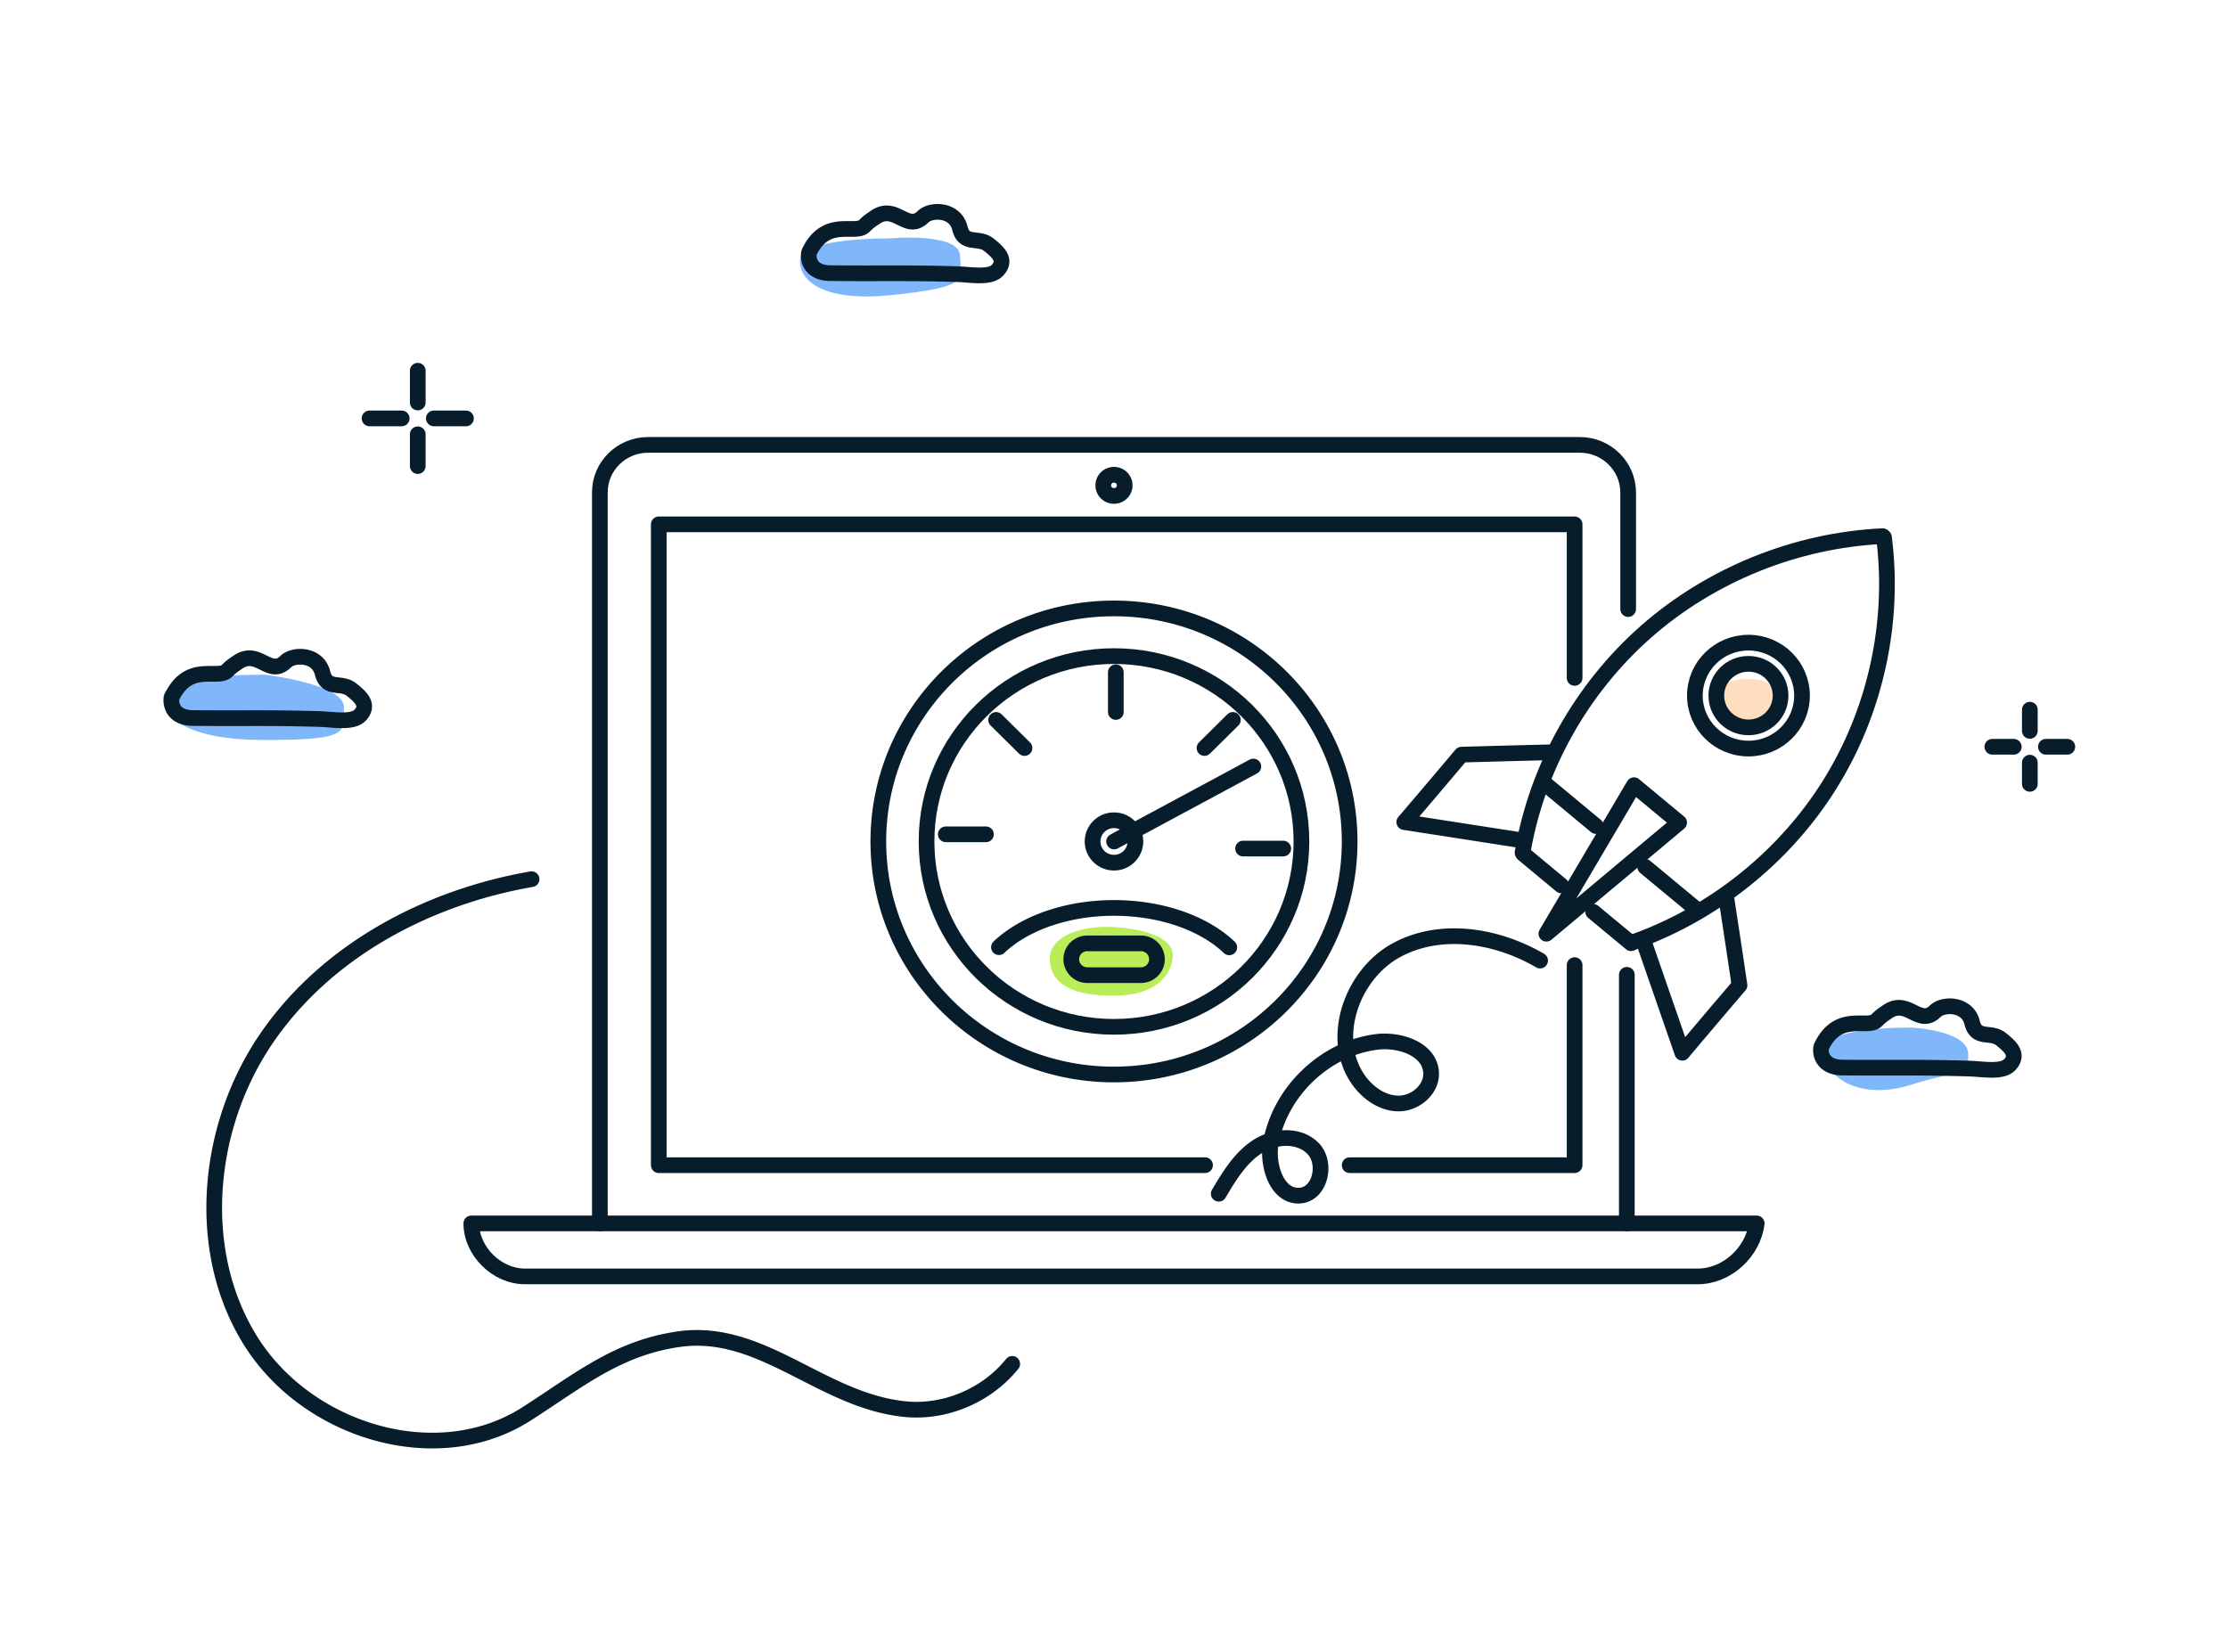 <svg width="213" height="158" fill="none" xmlns="http://www.w3.org/2000/svg"><g clip-path="url(#clip0)"><path d="M106.856 95.197c5.008-.151 5.221-3.445 5.221-3.445s.983-2.542-5.221-3.081c-3.599-.313-6.499.944-6.499 2.968 0 2.025 1.567 3.707 6.499 3.558z" fill="#BBED58"/><path d="M169.546 66.53c-.058-1.396-1.216-1.66-2.629-1.602-1.413.058-2.545.414-2.487 1.811.058 1.397 1.25 2.483 2.663 2.426 1.413-.058 2.511-1.237 2.453-2.634z" fill="#FFDDBF"/><path opacity=".5" d="M15.629 66.606c.173-2.27 9.735-2.088 9.735-2.088s7.695.904 7.522 3.174c-.173 2.27 1.018 3.105-7.997 3.06-6.325-.033-9.433-1.876-9.26-4.146zM76.47 24.971c-.049-2.276 8.453-2.173 8.453-2.173s6.808-.625 6.857 1.65c.049 2.277 1.174 2.998-6.78 3.79-5.578.555-8.482-.99-8.53-3.267zm97.795 75.455c-.048-2.276 8.454-2.173 8.454-2.173s5.4.248 5.449 2.524c.049 2.276-1.024 1.519-5.371 2.916-5.333 1.713-8.483-.99-8.532-3.267z" fill="#0070F6"/><path d="M155.527 93.21v23.771m-98.179.001v-69.91c0-2.517 2.084-4.533 4.608-4.533h89.091c2.524 0 4.608 2.036 4.608 4.558v11.141" stroke="#071D2B" stroke-width="1.5" stroke-miterlimit="10" stroke-linecap="round" stroke-linejoin="round"/><path d="M150.536 92.283v19.128h-21.505m21.505-46.59V50.136H62.981v61.275h52.225m-70.147 5.57h122.884c-.343 2.75-2.852 5.065-5.632 5.065H50.179c-2.668.005-5.12-2.401-5.12-5.065zm102.464-42.194l5.054 4.198m-.27 8.199l3.62 3.003m-10.292-8.537l3.62 3.007m8.028-1.767l5.095 4.223m4.776-17.562c1.697 0 3.072-1.36 3.072-3.038 0-1.678-1.375-3.039-3.072-3.039s-3.072 1.36-3.072 3.039c0 1.678 1.375 3.038 3.072 3.038z" stroke="#071D2B" stroke-width="1.5" stroke-miterlimit="10" stroke-linecap="round" stroke-linejoin="round"/><path d="M167.153 71.577c2.828 0 5.121-2.268 5.121-5.064 0-2.797-2.293-5.065-5.121-5.065-2.827 0-5.12 2.268-5.12 5.065 0 2.796 2.293 5.064 5.12 5.064zm-10.94 3.499l4.316 3.58-12.693 10.625 8.377-14.205z" stroke="#071D2B" stroke-width="1.5" stroke-miterlimit="10" stroke-linecap="round" stroke-linejoin="round"/><path d="M179.98 51.265c-8.29.395-16.405 3.676-22.606 9.125-6.201 5.454-10.445 13.04-11.817 21.133" stroke="#071D2B" stroke-width="1.5" stroke-miterlimit="10" stroke-linecap="round" stroke-linejoin="round"/><path d="M148.532 71.926c-2.949.071-5.898.147-8.812.233a1304.502 1304.502 0 01-5.468 6.447l11.449 1.777m34.408-29.012c1.045 8.143-.809 16.615-5.161 23.604-4.352 6.988-11.172 12.437-18.991 15.177" stroke="#071D2B" stroke-width="1.5" stroke-miterlimit="10" stroke-linecap="round" stroke-linejoin="round"/><path d="M164.998 85.59c.441 2.886.881 5.767 1.301 8.623a1173.627 1173.627 0 00-5.469 6.447l-3.758-10.842M106.5 102.741c12.442 0 22.528-9.976 22.528-22.282S118.942 58.177 106.5 58.177c-12.443 0-22.53 9.976-22.53 22.282s10.087 22.282 22.53 22.282z" stroke="#071D2B" stroke-width="1.5" stroke-miterlimit="10" stroke-linecap="round" stroke-linejoin="round"/><path d="M106.499 98.183c9.897 0 17.92-7.935 17.92-17.724 0-9.789-8.023-17.724-17.92-17.724-9.897 0-17.92 7.935-17.92 17.724 0 9.789 8.023 17.724 17.92 17.724zm.175-33.903v3.797M90.418 79.775h3.84m24.582 1.363h3.84m-27.45-12.3l2.716 2.686m19.919-2.688l-2.715 2.686" stroke="#071D2B" stroke-width="1.5" stroke-miterlimit="10" stroke-linecap="round" stroke-linejoin="round"/><path d="M106.499 82.485a2.037 2.037 0 002.048-2.026 2.037 2.037 0 00-2.048-2.026 2.037 2.037 0 00-2.048 2.026c0 1.119.917 2.026 2.048 2.026zm13.323-9.192L106.51 80.46M95.502 90.567c2.391-2.264 6.426-3.752 10.998-3.752 4.588 0 8.628 1.493 11.019 3.767" stroke="#071D2B" stroke-width="1.5" stroke-miterlimit="10" stroke-linecap="round" stroke-linejoin="round"/><path d="M102.414 91.722c0-.841.686-1.52 1.536-1.52h5.12c.85 0 1.536.679 1.536 1.52 0 .84-.686 1.519-1.536 1.519h-5.12a1.53 1.53 0 01-1.536-1.52zm4.085-44.302c.565 0 1.024-.453 1.024-1.012 0-.56-.459-1.013-1.024-1.013-.566 0-1.024.454-1.024 1.013 0 .56.458 1.013 1.024 1.013zm40.738 44.428c-4.173-2.43-9.565-3.296-13.794-.962-4.229 2.335-6.375 8.467-3.543 12.407.911 1.266 2.34 2.254 3.891 2.218 1.546-.035 3.083-1.342 3.026-2.907-.082-2.263-2.954-3.25-5.171-2.982-4.926.602-9.237 4.694-10.148 9.627-.41 2.228.629 5.307 2.852 5.064 1.914-.208 2.529-3.165 1.152-4.528-1.373-1.362-3.728-1.18-5.341-.111s-2.652 2.795-3.645 4.467M50.818 84.065c-9.924 1.723-19.576 6.806-25.332 15.212-5.756 8.405-6.93 20.323-1.507 28.961 5.423 8.638 17.817 12.416 26.342 6.967 5.023-3.213 8.683-6.308 14.557-7.153 7.93-1.139 13.59 5.824 21.555 6.678 3.86.413 7.878-1.262 10.338-4.319M18.476 68.656c-2.21 0-2.21-1.732-2.009-2.079 1.608-3.266 4.37-1.584 5.224-2.425.453-.445.553-.495 1.055-.841 1.96-1.337 3.014 1.485 4.572-.05.753-.742 3.064-.742 3.516 1.089.402 1.683 1.758.792 2.763 1.584.803.643 1.758 1.435.854 2.425-.704.792-2.512.446-3.818.396-4.973-.148-7.183-.05-12.157-.099zm60.93-42.539c-2.21 0-2.21-1.732-2.01-2.078 1.608-3.267 4.371-1.584 5.225-2.426.452-.445.553-.494 1.055-.84 1.96-1.337 3.014 1.484 4.571-.05.754-.743 3.064-.743 3.517 1.088.401 1.683 1.758.792 2.762 1.584.804.644 1.759 1.436.854 2.425-.703.792-2.511.446-3.817.396-4.974-.148-7.184-.05-12.157-.099zm96.772 75.962c-2.211 0-2.211-1.732-2.01-2.079 1.608-3.266 4.371-1.584 5.225-2.425.452-.446.552-.495 1.054-.841 1.96-1.337 3.014 1.484 4.572-.05.753-.742 3.064-.742 3.516 1.089.402 1.683 1.758.792 2.763 1.584.804.643 1.758 1.435.854 2.425-.703.792-2.512.445-3.818.396-4.973-.149-7.183-.05-12.156-.099zm17.877-34.219v2.025m0 3.039v2.026m-1.536-3.545h-2.048m7.168 0h-2.048M39.938 35.45v3.038m0 3.039v3.038m-1.536-4.558H35.33m9.216 0h-3.072" stroke="#071D2B" stroke-width="1.5" stroke-miterlimit="10" stroke-linecap="round" stroke-linejoin="round"/></g><defs><clipPath id="clip0"><path fill="#fff" transform="translate(0 .001)" d="M0 0h213v158H0z"/></clipPath></defs></svg>